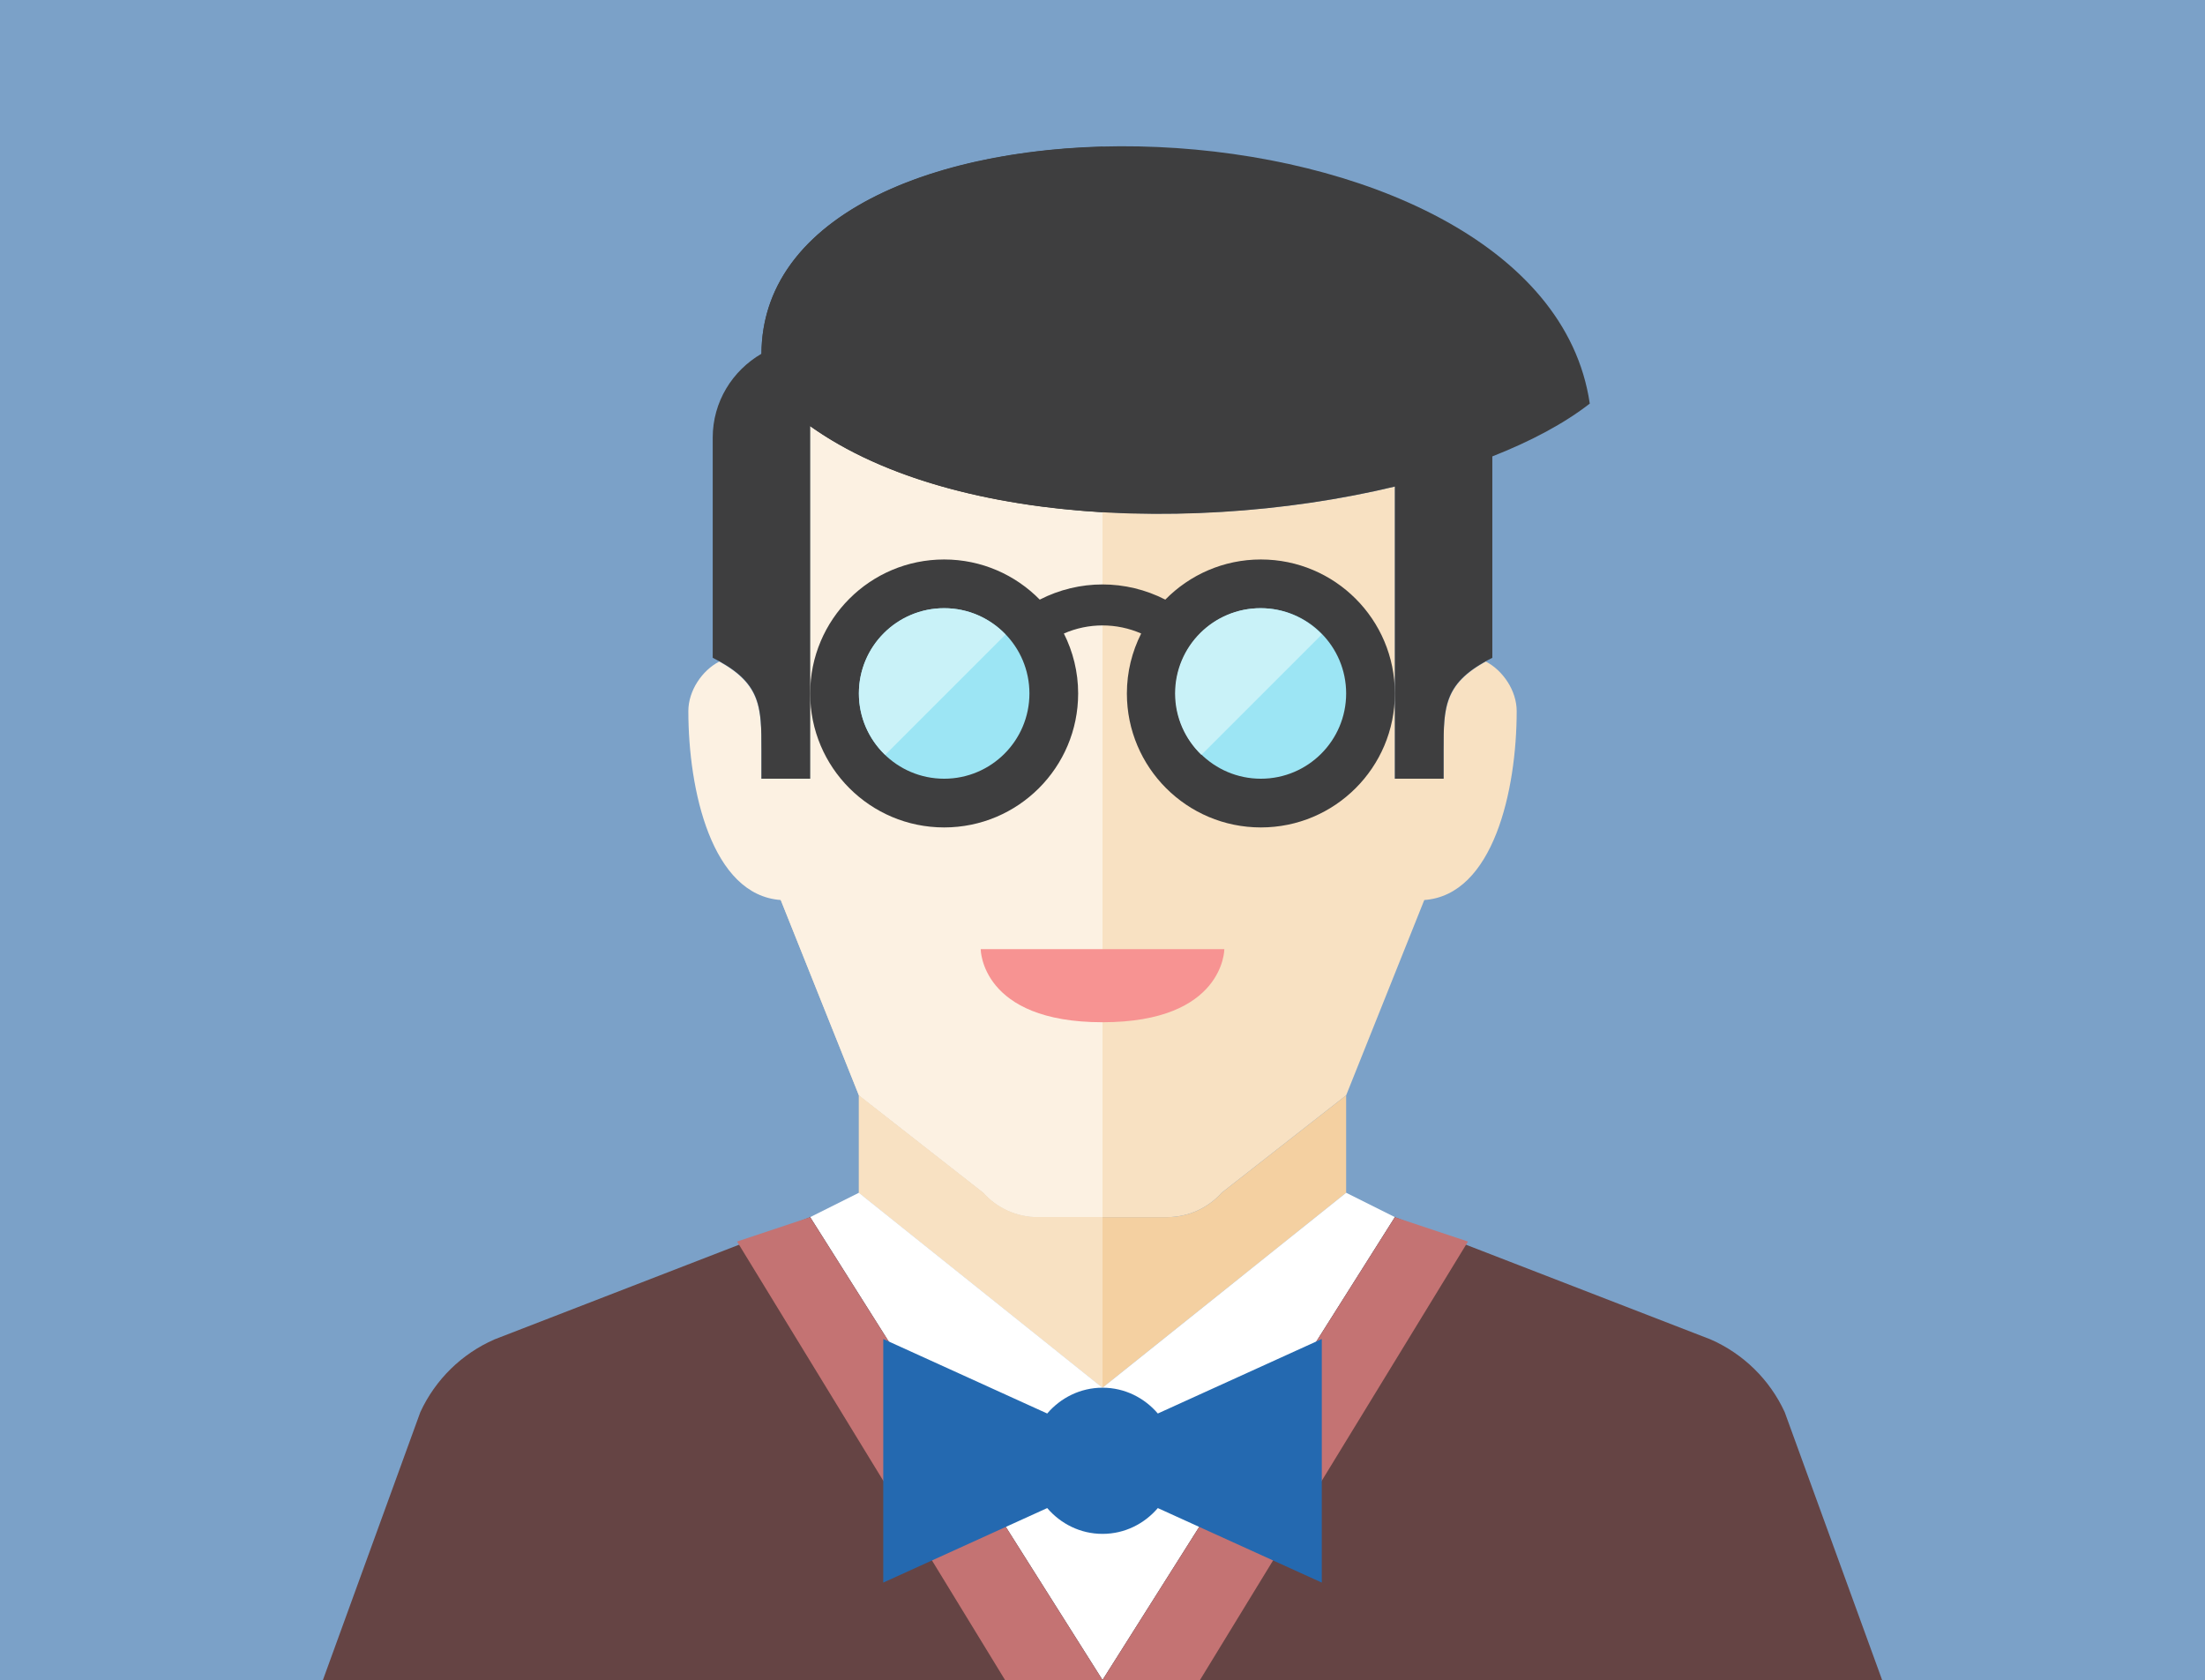 <?xml version="1.0" encoding="UTF-8" standalone="no"?>
<svg
   xmlns:dc="http://purl.org/dc/elements/1.1/"
   xmlns:cc="http://creativecommons.org/ns#"
   xmlns:rdf="http://www.w3.org/1999/02/22-rdf-syntax-ns#"
   xmlns:svg="http://www.w3.org/2000/svg"
   xmlns="http://www.w3.org/2000/svg"
   xmlns:sodipodi="http://sodipodi.sourceforge.net/DTD/sodipodi-0.dtd"
   xmlns:inkscape="http://www.inkscape.org/namespaces/inkscape"
   height="70"
   version="1.0"
   viewBox="0 0 91.864 70"
   width="91.864"
   xml:space="preserve"
   id="svg68"
   sodipodi:docname="male-speaker.svg"
   inkscape:version="0.92.0 r"><rect x="0" y="0" width="91.864" height="70" fill="#333333" stroke="none"/><defs
     id="defs72" /><sodipodi:namedview
     pagecolor="#ffffff"
     bordercolor="#666666"
     borderopacity="1"
     objecttolerance="10"
     gridtolerance="10"
     guidetolerance="10"
     inkscape:pageopacity="0"
     inkscape:pageshadow="2"
     inkscape:window-width="1366"
     inkscape:window-height="708"
     id="namedview70"
     showgrid="false"
     fit-margin-top="0"
     fit-margin-left="0"
     fit-margin-right="0"
     fit-margin-bottom="0"
     inkscape:zoom="2.8284271"
     inkscape:cx="-27.933878"
     inkscape:cy="46.243803"
     inkscape:window-x="0"
     inkscape:window-y="0"
     inkscape:window-maximized="1"
     inkscape:current-layer="Multicolor" /><g
     id="Artboard"
     transform="translate(-5.14,-19.607)" /><g
     id="Multicolor"
     transform="matrix(1.015,0,0,1.015,-5.14,-21.255)"><rect
       y="20.942"
       x="5.064"
       height="68.967"
       width="90.508"
       id="rect4623"
       style="fill:#7ba1c8;fill-opacity:1;stroke-width:0.985" /><path
       inkscape:connector-curvature="0"
       id="path7"
       style="fill:#f8e1c2;fill-opacity:1"
       d="m 66.048,48.097 c -1.709,0.95 -1.73,1.921 -1.73,3.64 v 1.171 h -2 v -11.994 c -3.686,0.886 -7.934,1.284 -12,1.042 v 0.012 c -4,-0.232 -8.748,-1.22 -12,-3.536 v 14.476 h -2 v 2.997 l 4,10 5.105,3.996 c 0.569,0.639 1.384,1.004 2.24,1.004 h 2.655 2.655 c 0.856,0 1.671,-0.365 2.24,-1.004 l 5.105,-3.996 3.207,-8.017 c 2.835,-0.204 3.793,-4.504 3.793,-7.758 0,-0.834 -0.564,-1.669 -1.27,-2.033 z" /><path
       inkscape:connector-curvature="0"
       id="path9"
       style="fill:#f4d0a1;fill-opacity:1"
       d="m 52.973,70.905 h -2.655 -2.655 c -0.856,0 -1.671,-0.365 -2.24,-1.004 l -5.105,-3.996 v 4.003 l 9.996,8 c 0.001,0 0.002,0 0.004,0 0.002,0 0.002,0 0.004,0 l 9.996,-8 v -4.003 l -5.105,3.996 c -0.569,0.639 -1.384,1.004 -2.24,1.004 z" /><path
       inkscape:connector-curvature="0"
       id="path11"
       style="fill:#f8e1c2;fill-opacity:1"
       d="m 45.423,69.901 -5.105,-3.996 v 4 l 9.996,8 c 0.001,0 0.002,0 0.004,0 v -7 h -2.655 c -0.856,0 -1.671,-0.365 -2.24,-1.004 z" /><path
       inkscape:connector-curvature="0"
       id="path13"
       style="fill:#fcf1e2;fill-opacity:1"
       d="m 38.318,52.908 h -2 v -1.171 c 0,-1.719 -0.021,-2.69 -1.73,-3.639 -0.706,0.363 -1.27,1.198 -1.27,2.032 0,3.253 0.958,7.554 3.793,7.758 l 3.207,8.017 5.105,3.996 c 0.569,0.639 1.384,1.004 2.24,1.004 h 2.655 v -28.938 c -4.597,-0.27 -8.957,-1.367 -12,-3.536 z" /><g
       id="g17"
       transform="translate(-4.682,2.908)"><polygon
         id="polygon15"
         style="fill:#ffffff"
         points="43,67.997 49.192,77.803 55,87 60.808,77.803 67,67.997 65,66.997 55,75 45,66.997 " /></g><g
       id="g21"
       transform="translate(-4.682,2.908)"><path
         inkscape:connector-curvature="0"
         id="path19"
         style="fill:#f79392"
         d="m 50,56.997 h 10 c 0,0 0,3 -5,3 -5,0 -5,-3 -5,-3 z" /></g><g
       style="fill:#654444;fill-opacity:1"
       id="g25"
       transform="translate(-4.682,2.908)"><path
         inkscape:connector-curvature="0"
         id="path23"
         style="fill:#654444;fill-opacity:1"
         d="m 23,87 4,-11 c 0.615,-1.333 1.698,-2.394 3.043,-2.983 L 43,68 55,87 Z" /></g><g
       style="fill:#654444;fill-opacity:1"
       id="g29"
       transform="translate(-4.682,2.908)"><path
         inkscape:connector-curvature="0"
         id="path27"
         style="fill:#654444;fill-opacity:1"
         d="M 87,87 83,76 C 82.385,74.667 81.302,73.606 79.957,73.017 L 67,68 55,87 Z" /></g><g
       style="fill:#bf7878;fill-opacity:1"
       id="g33"
       transform="translate(-4.682,2.908)"><polygon
         id="polygon31"
         style="fill:#c47373;fill-opacity:1"
         points="55,87 53.509,84.639 43,68 40,69 51,87 " /></g><g
       style="fill:#c47373;fill-opacity:1"
       id="g37"
       transform="translate(-4.682,2.908)"><polygon
         id="polygon35"
         style="fill:#c47373;fill-opacity:1"
         points="55,87 56.491,84.639 67,68 70,69 59,87 " /></g><path
       inkscape:connector-curvature="0"
       id="path39"
       style="fill:#2469b0;fill-opacity:1"
       d="m 59.318,75.908 -6.73,3.059 c -0.55,-0.643 -1.357,-1.059 -2.27,-1.059 -0.913,0 -1.72,0.416 -2.27,1.059 l -6.73,-3.059 v 10 l 6.73,-3.059 c 0.55,0.643 1.357,1.059 2.27,1.059 0.913,0 1.72,-0.416 2.27,-1.059 l 6.73,3.059 z" /><g
       id="g43"
       transform="translate(-4.682,2.908)"><path
         inkscape:connector-curvature="0"
         id="path41"
         style="fill:#3e3e3f"
         d="m 61.5,41 c -1.537,0 -2.925,0.632 -3.923,1.648 -1.618,-0.831 -3.536,-0.831 -5.153,0 C 51.425,41.632 50.037,41 48.5,41 45.462,41 43,43.462 43,46.5 c 0,3.038 2.462,5.5 5.5,5.5 3.038,0 5.5,-2.462 5.5,-5.5 0,-0.886 -0.214,-1.72 -0.586,-2.461 1.01,-0.442 2.163,-0.442 3.173,0 C 56.214,44.78 56,45.614 56,46.5 56,49.538 58.462,52 61.5,52 64.538,52 67,49.538 67,46.5 67,43.462 64.538,41 61.5,41 Z" /></g><g
       id="g47"
       transform="translate(-4.682,2.908)"><circle
         id="circle45"
         style="fill:#9ce5f4"
         r="3.5"
         cy="46.5"
         cx="48.5" /></g><g
       id="g51"
       transform="translate(-4.682,2.908)"><circle
         id="circle49"
         style="fill:#9ce5f4"
         r="3.5"
         cy="46.5"
         cx="61.5" /></g><g
       id="g55"
       transform="translate(-4.682,2.908)"><path
         inkscape:connector-curvature="0"
         id="path53"
         style="fill:#c9f2f8"
         d="m 48.5,43 c -1.933,0 -3.5,1.567 -3.5,3.5 0,0.992 0.417,1.883 1.08,2.521 l 4.94,-4.94 C 50.383,43.417 49.492,43 48.5,43 Z" /></g><g
       id="g59"
       transform="translate(-4.682,2.908)"><path
         inkscape:connector-curvature="0"
         id="path57"
         style="fill:#c9f2f8"
         d="m 61.479,43 c -1.933,0 -3.5,1.567 -3.5,3.5 0,0.992 0.417,1.883 1.08,2.521 L 64,44.08 C 63.363,43.417 62.472,43 61.479,43 Z" /></g><path
       inkscape:connector-curvature="0"
       id="path61"
       style="fill:#3e3e3f;fill-opacity:1"
       d="m 70.318,37.509 c -1.943,-13.245 -34,-14.169 -34,-2.015 0,0.883 0,1.131 0,1.131 4.955,5.791 17.126,6.421 26,4.289 v 11.994 h 2 v -1.171 c 0,-1.811 0,-2.792 2,-3.792 v -8.268 c 1.588,-0.625 2.956,-1.355 4,-2.168 z" /><path
       inkscape:connector-curvature="0"
       id="path63"
       style="fill:#3e3e3f;fill-opacity:1"
       d="m 50.318,26.965 c -7.379,0.199 -13.971,3.002 -13.998,8.497 -1.191,0.692 -2.002,1.968 -2.002,3.446 v 9.036 c 2,1 2,1.981 2,3.792 v 1.172 h 2 v -14.477 c 3.043,2.169 7.403,3.266 12,3.536 z" /></g></svg>